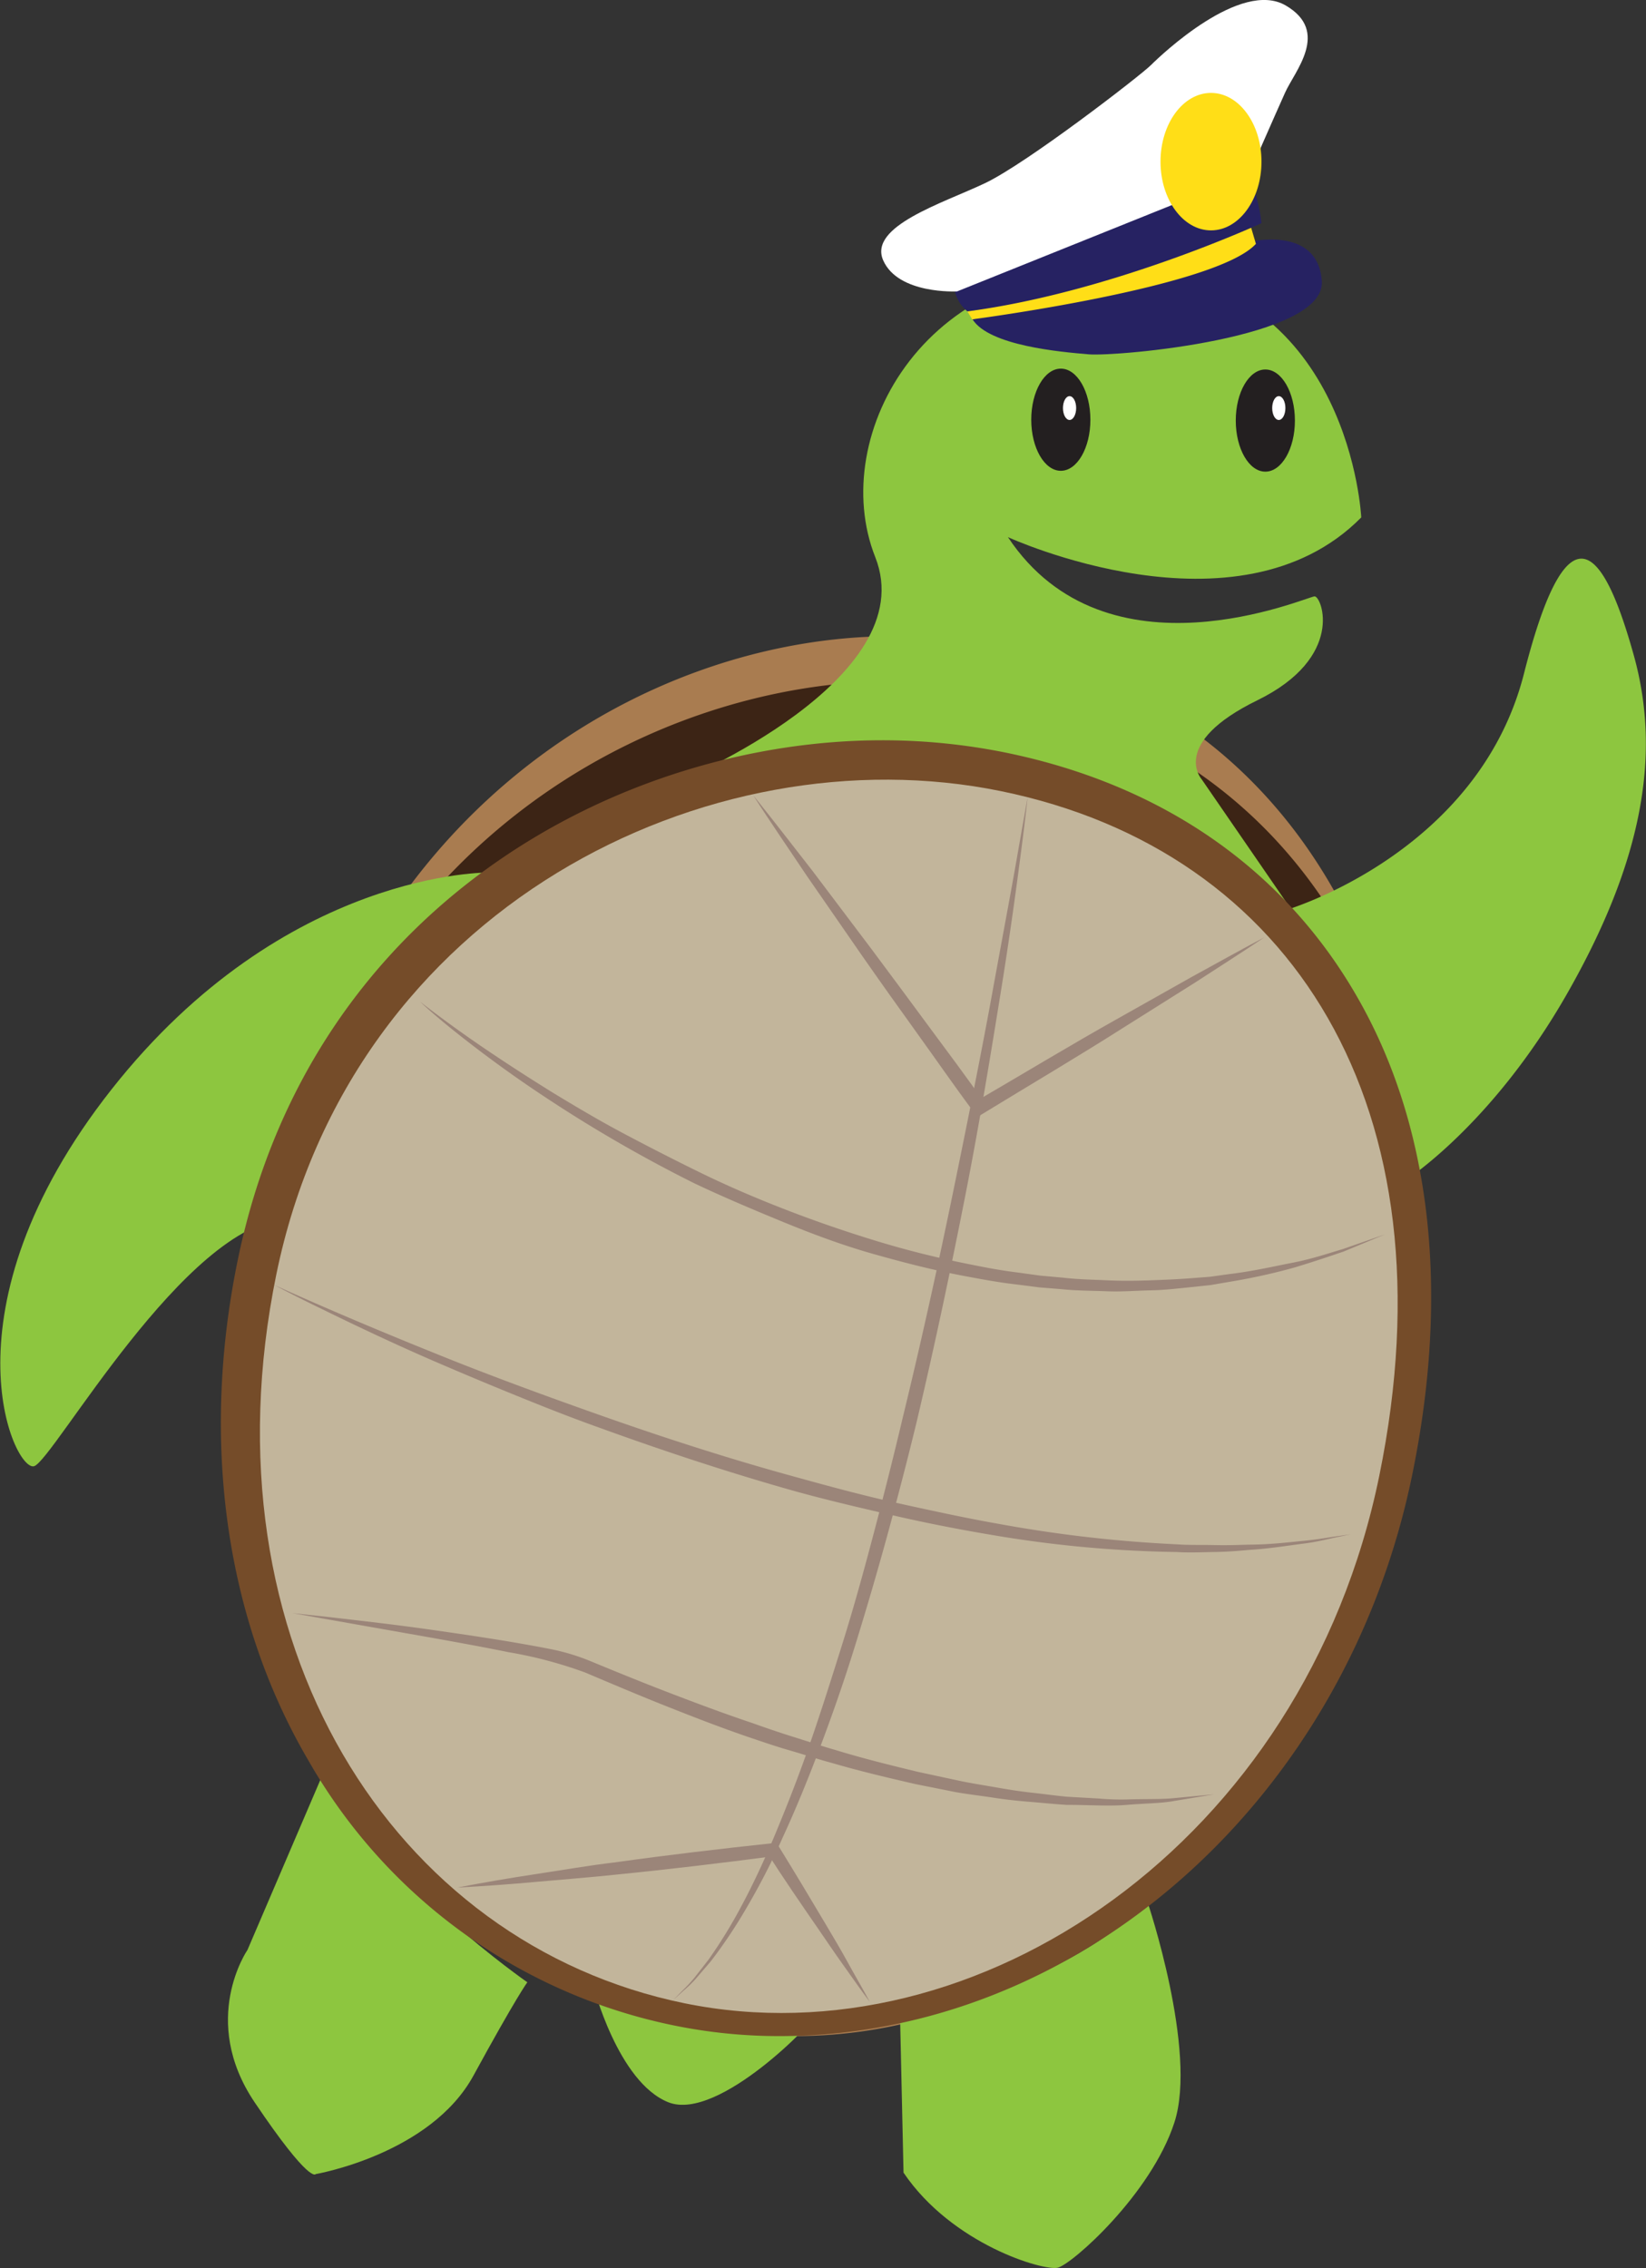 <svg xmlns="http://www.w3.org/2000/svg" viewBox="0 0 192.03 264.62"><rect x="0" y="0" width="192.03" height="264.62" fill="#333333" stroke="none"/><defs><style>.cls-1{fill:#a97c50;}.cls-2{fill:#3c2415;}.cls-3{fill:#8dc63f;}.cls-4{fill:#754c29;}.cls-5{fill:#c2b59b;}.cls-6{fill:#231f20;}.cls-7{fill:#262262;}.cls-8{fill:#ffde17;}.cls-9{fill:#fff;}.cls-10{fill:#9b8579;}</style></defs><title>Asset 10</title><g id="Layer_2" data-name="Layer 2"><g id="Turtle"><path class="cls-1" d="M92.73,237.56a52,52,0,0,1-11.62-1.31c-17.23-4-31.72-15.81-40.8-33.39-9.22-17.83-12-40.26-7.85-63.14,8.17-45,42.9-65.49,71.71-65.49a61,61,0,0,1,13.62,1.52c17.45,4,31,14.61,39.19,30.67,8.28,16.25,10.43,37.12,6.2,60.36C155.74,207.79,126.11,237.56,92.73,237.56Z"/><path class="cls-2" d="M93,235.68a55,55,0,0,1-11.68-1.26c-17.3-3.78-31.86-15.12-41-31.93-9.26-17.06-12.06-38.5-7.88-60.39,8.21-43,43.1-62.64,72.05-62.64a64,64,0,0,1,13.68,1.46c17.53,3.83,31.14,14,39.37,29.33,8.32,15.54,10.47,35.5,6.23,57.73C156.32,207.21,126.56,235.68,93,235.68Z"/><path class="cls-3" d="M158.81,60.37s-1.25-26.78-25.94-28.88S96.46,50.74,102.11,65,79.3,91.13,79.3,91.13s26.16-9,48.54,1.46,23,13.81,23,13.81L140.19,90.92s-3.77-4.19,6.49-9.21,7.53-12.13,6.69-12.13S129.1,80,117.59,62.67C117.59,62.67,144.37,75,158.81,60.37Z"/><path class="cls-3" d="M57.12,101.8S33.27,101.38,13,127.12s-11.3,44.77-9,43.94,17.57-28.25,29.5-28.88C33.48,142.18,33.27,122.09,57.12,101.8Z"/><path class="cls-3" d="M37.66,207l-8.79,20.51s-5.64,8.16.84,17.78,7.12,8.37,7.12,8.37,13.39-2.3,18.41-11.5,6.28-10.88,6.28-10.88S45,219.81,37.66,207Z"/><path class="cls-3" d="M105,235.08s17.78-2.3,28.87-13.18c0,0,5.86,17.37,3.14,25.74s-11.93,16.53-13.6,16.94-12.34-2.72-18-11.09Z"/><path class="cls-3" d="M69.18,231.58s2.89,11.35,8.79,13.7,17.58-10,17-10S87.87,239.55,69.18,231.58Z"/><path class="cls-3" d="M150,106.19s22.45-6.56,27.8-27.62,9.56-13.72,12.79-2.17,1.09,24-7.75,39.51-19,21.89-19,21.89A109.21,109.21,0,0,0,150,106.19Z"/><path class="cls-4" d="M90.91,237.56a61.07,61.07,0,0,1-12.18-1.22A63.8,63.8,0,0,1,36,205.44C26.3,188.93,23.38,168.17,27.74,147c8.56-41.65,45-60.63,75.17-60.63a72.47,72.47,0,0,1,14.27,1.41c18.29,3.71,32.49,13.53,41.07,28.39,8.68,15,10.93,34.37,6.51,55.88C157,210,125.9,237.56,90.91,237.56Z"/><path class="cls-5" d="M160.92,172.16c-8.75,42.88-47,68.54-81.06,61.57s-56.38-42.18-47.63-85S82.65,85.33,116.75,92.3,169.68,129.29,160.92,172.16Z"/><ellipse class="cls-6" cx="123.76" cy="48.97" rx="3.45" ry="5.96"/><ellipse class="cls-6" cx="147.62" cy="49.07" rx="3.45" ry="5.96"/><path class="cls-7" d="M145.5,28.27s8.25-2.13,8.71,4.54S130.29,41.62,127,41.34s-11.59-1-13.54-4.08Z"/><path class="cls-8" d="M113.42,37.26s28.46-3.71,33.1-8.81l-.74-2.5a114.72,114.72,0,0,1-32.92,10.38Z"/><path class="cls-7" d="M145.4,19.74a20.52,20.52,0,0,1,1.77,6.3s-17.43,8.07-34.31,10.29a4.37,4.37,0,0,1-1.57-3Z"/><path class="cls-9" d="M111.66,34s-6.86.37-8.62-3.62,6.95-6.67,11.86-9S133.07,8.8,134.28,7.59,144.76-2.42,150,.64s1,7.71-.09,10.2c-1.21,2.69-4.17,9.46-4.17,9.46Z"/><ellipse class="cls-8" cx="141.28" cy="18.86" rx="5.89" ry="8.02"/><path class="cls-10" d="M119.89,93s-.24,2.3-.76,6.31-1.29,9.75-2.4,16.6-2.4,14.85-4.07,23.36-3.58,17.58-5.71,26.59c-1.09,4.5-2.26,9-3.46,13.38S101,188,99.73,192.1s-2.68,8.12-4.09,11.85-2.84,7.22-4.3,10.38A82.72,82.72,0,0,1,87,222.76a57.76,57.76,0,0,1-4.08,6.08l-1.77,2.06a14.88,14.88,0,0,1-1.44,1.39l-1.23,1.12,1.17-1.19A17,17,0,0,0,81,230.77l1.66-2.13a57.43,57.43,0,0,0,3.8-6.18c1.33-2.47,2.68-5.34,4-8.51s2.7-6.68,4-10.42,2.56-7.73,3.85-11.85,2.48-8.44,3.64-12.84,2.29-8.87,3.35-13.36c2.19-9,4.17-18,5.91-26.48s3.33-16.42,4.57-23.24,2.32-12.5,3-16.49Z"/><path class="cls-10" d="M87.88,92.8c2.36,2.92,4.63,5.9,6.94,8.85l6.79,9c2.25,3,4.45,6,6.67,9s4.47,6,6.62,9.08l-1.07-.22c5.58-3.25,11.1-6.6,16.74-9.76L139,114c2.84-1.55,5.65-3.13,8.51-4.64-2.68,1.81-5.41,3.53-8.12,5.3l-8.2,5.16c-5.45,3.47-11,6.74-16.53,10.12l-.62.38-.46-.6c-2.24-3-4.37-6.09-6.56-9.13s-4.36-6.09-6.5-9.16l-6.4-9.25C92,99,89.92,96,87.88,92.8Z"/><path class="cls-10" d="M49,116.86s1.49,1.19,4.18,3.13,6.62,4.59,11.45,7.58c2.43,1.47,5.07,3.05,7.94,4.58s5.92,3.09,9.1,4.65,6.54,3,10,4.34,7,2.56,10.64,3.67,7.27,2,10.91,2.72c1.82.37,3.63.71,5.44.93l2.68.37,2.66.24c1.75.21,3.49.23,5.19.31s3.36.06,5,0,3.19-.12,4.71-.24l2.24-.17,2.15-.3c2.81-.33,5.34-.92,7.6-1.36s4.17-1.11,5.76-1.57l4.93-1.72-4.82,2c-1.58.54-3.5,1.19-5.72,1.86a71.51,71.51,0,0,1-7.62,1.68l-2.16.37-2.26.24c-1.54.16-3.13.35-4.77.38s-3.33.18-5.05.11-3.49-.06-5.28-.24l-2.7-.22-2.72-.35c-1.84-.21-3.67-.54-5.52-.89-3.71-.67-7.41-1.62-11.09-2.66s-7.26-2.39-10.73-3.82S84.24,139.6,81,138.06a163.44,163.44,0,0,1-16.91-9.73c-4.78-3.13-8.55-6-11.16-8.09S49,116.86,49,116.86Z"/><path class="cls-10" d="M32,149.92s7.43,3.43,18.81,8c5.67,2.31,12.37,4.79,19.58,7.33s15,5.06,22.84,7.19c3.93,1.09,7.86,2.14,11.77,3s7.78,1.7,11.53,2.36a155.34,155.34,0,0,0,20.71,2.38c1.52.11,3,.06,4.38.09s2.71,0,4-.05c2.49,0,4.64-.27,6.42-.44s3.15-.44,4.1-.56l1.46-.21-1.44.3c-.94.17-2.3.57-4.08.79s-3.93.59-6.42.74c-1.25.12-2.58.22-4,.24s-2.88.1-4.41,0a139.11,139.11,0,0,1-20.93-1.89c-3.79-.63-7.7-1.37-11.63-2.27S96.75,175.09,92.8,174c-7.9-2.22-15.67-4.81-22.89-7.43-3.62-1.29-7.06-2.67-10.32-4s-6.32-2.62-9.14-3.84c-5.63-2.45-10.22-4.69-13.44-6.26S32,149.92,32,149.92Z"/><path class="cls-10" d="M34.11,188.21l4.73.51c3,.36,7.3.82,12.44,1.57,2.57.37,5.35.78,8.29,1.27,1.47.25,3,.52,4.52.82a24.9,24.9,0,0,1,4.67,1.38c3,1.24,6.1,2.51,9.28,3.73s6.4,2.43,9.66,3.52c1.62.58,3.25,1.14,4.89,1.65s3.25,1.06,4.88,1.52c3.25,1,6.48,1.79,9.62,2.55l4.64,1c1.52.33,3,.55,4.47.81s2.88.48,4.26.63,2.71.34,4,.46l3.69.21a29.62,29.62,0,0,0,3.34.11c2.09-.07,3.94,0,5.43-.15l4.73-.45-4.69.78c-1.5.28-3.35.27-5.46.45s-4.5,0-7.11,0c-1.3-.08-2.65-.22-4-.33s-2.85-.25-4.32-.48-3-.4-4.55-.67l-4.71-.94c-3.17-.73-6.45-1.5-9.73-2.46-1.65-.44-3.3-1-4.94-1.47s-3.31-1.05-5-1.62c-3.28-1.13-6.51-2.39-9.68-3.65s-6.28-2.59-9.22-3.83a50.1,50.1,0,0,0-8.9-2.36c-2.9-.59-5.66-1.09-8.21-1.55Z"/><path class="cls-10" d="M53.36,220.23c3-.58,6.09-1.11,9.15-1.57s6.11-1,9.17-1.36c6.12-.86,12.26-1.58,18.41-2.24l.5-.06.25.41c1.85,3,3.65,6,5.43,9,.89,1.51,1.79,3,2.64,4.56s1.74,3.05,2.57,4.61c-1.06-1.41-2.06-2.85-3.08-4.28s-2-2.88-3-4.34c-2-2.9-4-5.8-5.87-8.75l.75.36c-6.13.8-12.26,1.54-18.41,2.15-3.08.33-6.16.56-9.24.84S56.45,220.07,53.36,220.23Z"/><ellipse class="cls-9" cx="124.78" cy="47.61" rx="0.77" ry="1.39"/><ellipse class="cls-9" cx="149.19" cy="47.61" rx="0.77" ry="1.39"/></g></g></svg>